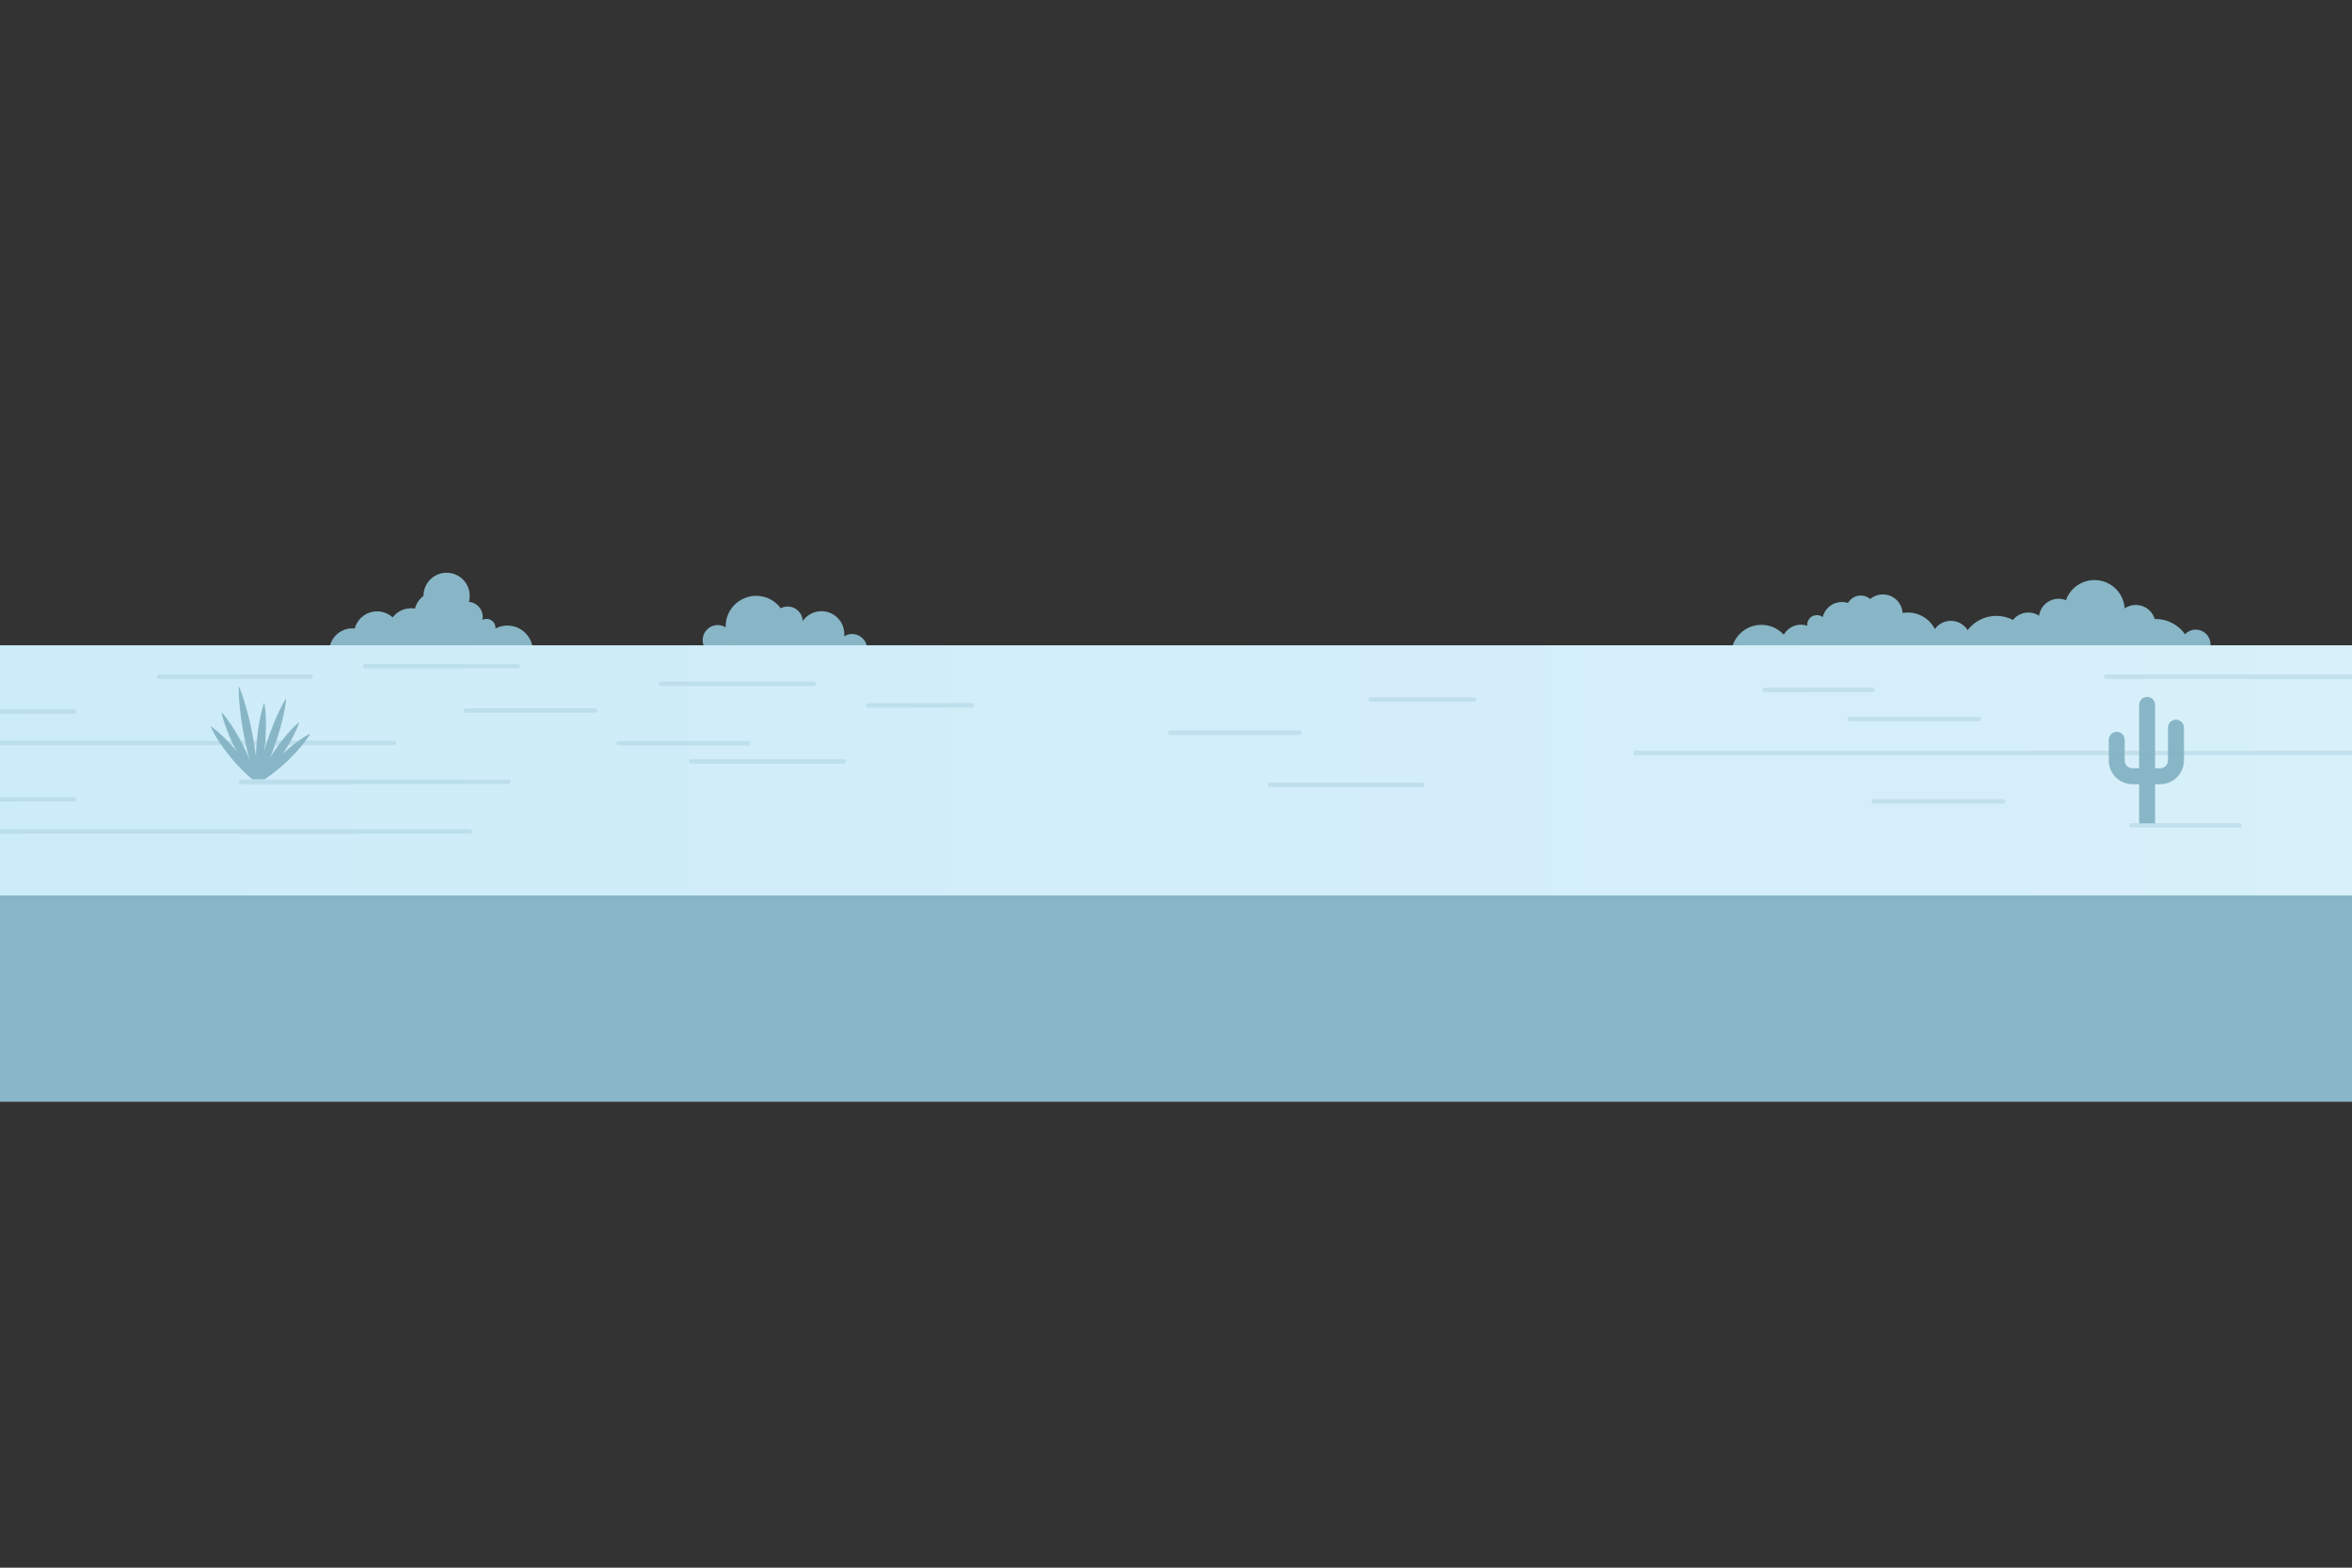 <?xml version="1.0" encoding="utf-8"?>
<!-- Generator: Adobe Illustrator 17.0.0, SVG Export Plug-In . SVG Version: 6.00 Build 0)  -->
<!DOCTYPE svg PUBLIC "-//W3C//DTD SVG 1.1//EN" "http://www.w3.org/Graphics/SVG/1.1/DTD/svg11.dtd">
<svg version="1.1" xmlns="http://www.w3.org/2000/svg" xmlns:xlink="http://www.w3.org/1999/xlink" x="0px" y="0px" width="2592px"
	 height="1728px" viewBox="0 0 2592 1728" enable-background="new 0 0 2592 1728" xml:space="preserve">
<rect x="0" y="0" width="2592" height="1728" fill="#333333" stroke="none"/>
<g id="Sky" display="none">
	<rect x="-406.272" y="21.989" display="inline" fill="#ACE0F4" width="3596.194" height="1176.801"/>
	<linearGradient id="SVGID_1_" gradientUnits="userSpaceOnUse" x1="563.75" y1="239.051" x2="563.75" y2="387.687">
		<stop  offset="0" style="stop-color:#C5E9F3"/>
		<stop  offset="0.995" style="stop-color:#A7DEF1"/>
	</linearGradient>
	<path display="inline" fill="url(#SVGID_1_)" d="M1003.471,357.191H196.156H124.03c0,0,21.429-58.037,72.128-84.908
		c15.272-8.095,33.201-13.361,54-13.361c89.845,0,119.217,68.288,191.784,68.288s122.672-151.567,291.995-151.567
		S1003.471,357.191,1003.471,357.191z"/>
	<linearGradient id="SVGID_2_" gradientUnits="userSpaceOnUse" x1="2112.549" y1="338.669" x2="2112.549" y2="482.52">
		<stop  offset="0" style="stop-color:#C5E9F3"/>
		<stop  offset="0.995" style="stop-color:#A7DEF1"/>
	</linearGradient>
	<path display="inline" fill="url(#SVGID_2_)" d="M2735.644,470.26h-1246.19c0,0,89.84-162.634,203.133-162.634
		s82.166,44.724,191.721,44.724c109.555,0,117.76-160.601,291.685-160.601c173.925,0,177.905,172.244,255.411,191.095
		c75.461,18.354,78.281-32.527,167.295-32.527C2687.714,350.318,2735.644,470.26,2735.644,470.26z"/>
	<linearGradient id="SVGID_3_" gradientUnits="userSpaceOnUse" x1="2950.059" y1="392.982" x2="2950.059" y2="602.138">
		<stop  offset="0" style="stop-color:#C5E9F3"/>
		<stop  offset="0.995" style="stop-color:#A7DEF1"/>
	</linearGradient>
	<path display="inline" fill="url(#SVGID_3_)" d="M3220.589,619.626h-541.061c0,0,10.913-175.422,155.287-175.422
		c59.075,0,92.028,23.522,110.346,51.317c21.656,32.86,64.081,45.636,99.406,28.29c16.446-8.076,34.381-13.63,52.606-13.63
		C3163.927,510.181,3220.589,619.626,3220.589,619.626z"/>
	<linearGradient id="SVGID_4_" gradientUnits="userSpaceOnUse" x1="-156.766" y1="348.881" x2="-156.766" y2="561.884">
		<stop  offset="0" style="stop-color:#C5E9F3"/>
		<stop  offset="0.995" style="stop-color:#A7DEF1"/>
	</linearGradient>
	<path display="inline" fill="url(#SVGID_4_)" d="M118.74,579.694h-551.012c0,0,11.113-178.649,158.143-178.649
		c60.161,0,93.721,23.955,112.375,52.261c22.054,33.464,65.259,46.475,101.234,28.81c16.748-8.224,35.013-13.88,53.573-13.88
		C61.035,468.236,118.74,579.694,118.74,579.694z"/>
</g>
<g id="Background" display="none">
</g>
<g id="Road">
	<g>
		<defs>
			<polyline id="SVGID_5_" points="3164.929,-29.747 -399.071,-29.747 -399.071,1755.253 3164.929,1755.253 			"/>
		</defs>
		<clipPath id="SVGID_6_">
			<use xlink:href="#SVGID_5_"  overflow="visible"/>
		</clipPath>
		<g clip-path="url(#SVGID_6_)">
			<g>
				<circle fill="#88B6C6" cx="790.924" cy="705.56" r="16.554"/>
				<circle fill="#88B6C6" cx="868.12" cy="685.125" r="16.554"/>
				<circle fill="#88B6C6" cx="871.81" cy="705.56" r="16.554"/>
				<circle fill="#88B6C6" cx="939.072" cy="715.429" r="16.554"/>
				<circle fill="#88B6C6" cx="905.299" cy="698.875" r="25.161"/>
				<circle fill="#88B6C6" cx="833.313" cy="690.405" r="33.631"/>
			</g>
			<g>
				<g>
					<circle fill="#88B6C6" cx="-284.542" cy="705.56" r="16.554"/>
					<circle fill="#88B6C6" cx="-361.738" cy="685.125" r="16.554"/>
					<circle fill="#88B6C6" cx="-365.427" cy="705.56" r="16.554"/>
					<circle fill="#88B6C6" cx="-432.689" cy="715.429" r="16.554"/>
					<circle fill="#88B6C6" cx="-398.916" cy="698.875" r="25.161"/>
					<circle fill="#88B6C6" cx="-326.931" cy="690.405" r="33.631"/>
				</g>
				<circle fill="#88B6C6" cx="492.178" cy="656.774" r="25.472"/>
				<circle fill="#88B6C6" cx="415.55" cy="699.345" r="25.472"/>
				<circle fill="#88B6C6" cx="453.012" cy="695.939" r="25.472"/>
				<circle fill="#88B6C6" cx="388.304" cy="718.076" r="25.472"/>
				<circle fill="#88B6C6" cx="459.824" cy="709.562" r="25.472"/>
				<circle fill="#88B6C6" cx="481.96" cy="677.208" r="25.472"/>
				<circle fill="#88B6C6" cx="515.335" cy="679.975" r="16.63"/>
				<circle fill="#88B6C6" cx="492.178" cy="690.405" r="25.472"/>
				<circle fill="#88B6C6" cx="559.156" cy="717.651" r="28.097"/>
				<circle fill="#88B6C6" cx="536.167" cy="692.108" r="9.933"/>
				<circle fill="#88B6C6" cx="521.126" cy="710.358" r="22.421"/>
			</g>
			<g>
				<circle fill="#88B6C6" cx="2353.731" cy="688.587" r="21.771"/>
				<circle fill="#88B6C6" cx="2268.694" cy="681.776" r="21.771"/>
				<circle fill="#88B6C6" cx="2074.996" cy="676.988" r="21.771"/>
				<circle fill="#88B6C6" cx="1984.745" cy="710.358" r="21.771"/>
				<circle fill="#88B6C6" cx="2012.842" cy="703.547" r="21.771"/>
				<circle fill="#88B6C6" cx="2029.871" cy="685.338" r="21.771"/>
				<circle fill="#88B6C6" cx="2050.625" cy="672.731" r="16.274"/>
				<circle fill="#88B6C6" cx="2419.794" cy="710.272" r="16.274"/>
				<circle fill="#88B6C6" cx="2002.251" cy="688.587" r="10.591"/>
				<circle fill="#88B6C6" cx="2149.921" cy="706.101" r="21.771"/>
				<circle fill="#88B6C6" cx="2235.324" cy="696.937" r="21.771"/>
				<circle fill="#88B6C6" cx="2253.04" cy="710.358" r="21.771"/>
				<circle fill="#88B6C6" cx="2308.18" cy="672.731" r="33.37"/>
				<circle fill="#88B6C6" cx="1941.085" cy="722.114" r="33.37"/>
				<circle fill="#88B6C6" cx="2102.562" cy="708.535" r="33.37"/>
				<circle fill="#88B6C6" cx="2050.625" cy="710.358" r="33.37"/>
				<circle fill="#88B6C6" cx="2200.05" cy="718.708" r="39.84"/>
				<circle fill="#88B6C6" cx="2375.442" cy="722.114" r="39.84"/>
				<circle fill="#88B6C6" cx="2341.55" cy="718.708" r="33.37"/>
				<circle fill="#88B6C6" cx="2290.465" cy="718.708" r="33.37"/>
			</g>
			<g>
				<circle fill="#88B6C6" cx="3019.078" cy="656.774" r="25.472"/>
				<circle fill="#88B6C6" cx="2942.45" cy="699.345" r="25.472"/>
				<circle fill="#88B6C6" cx="2979.913" cy="695.939" r="25.472"/>
				<circle fill="#88B6C6" cx="2915.205" cy="718.076" r="25.472"/>
				<circle fill="#88B6C6" cx="2986.724" cy="709.562" r="25.472"/>
				<circle fill="#88B6C6" cx="3008.861" cy="677.208" r="25.472"/>
				<circle fill="#88B6C6" cx="3042.235" cy="679.975" r="16.63"/>
				<circle fill="#88B6C6" cx="3019.078" cy="690.405" r="25.472"/>
				<circle fill="#88B6C6" cx="3086.056" cy="717.651" r="28.097"/>
				<circle fill="#88B6C6" cx="3063.068" cy="692.108" r="9.933"/>
				<circle fill="#88B6C6" cx="3048.026" cy="710.358" r="22.421"/>
			</g>
			<linearGradient id="SVGID_7_" gradientUnits="userSpaceOnUse" x1="-597.369" y1="853.909" x2="3366.903" y2="853.909">
				<stop  offset="0" style="stop-color:#CAEBF9"/>
				<stop  offset="0.995" style="stop-color:#DAF1FA"/>
			</linearGradient>
			<rect x="-597.369" y="711.276" fill="url(#SVGID_7_)" width="3964.271" height="285.266"/>
			<g>
				<g>
					<path fill="#88B6C6" d="M2357.427,907.527v-130.57c0-4.853,3.936-8.788,8.788-8.788s8.788,3.936,8.788,8.788v130.57"/>
				</g>
				<g>
					<path fill="#88B6C6" d="M2380.614,864.421h-30.473c-14.445,0-26.196-11.751-26.196-26.196v-22.768
						c0-4.853,3.936-8.788,8.788-8.788s8.788,3.936,8.788,8.788v22.768c0,4.752,3.867,8.619,8.619,8.619h30.473
						c4.752,0,8.617-3.867,8.617-8.619v-36.159c0-4.853,3.936-8.788,8.788-8.788s8.788,3.936,8.788,8.788v36.159
						C2406.807,852.671,2395.057,864.421,2380.614,864.421z"/>
				</g>
			</g>
			<rect x="-597.369" y="986.983" fill="#88B6C6" width="3964.271" height="227.46"/>
			
				<line opacity="0.25" fill="none" stroke="#88B6C6" stroke-width="5" stroke-linecap="round" stroke-miterlimit="10" x1="513.464" y1="783.222" x2="655.874" y2="783.222"/>
			
				<line opacity="0.25" fill="none" stroke="#88B6C6" stroke-width="5" stroke-linecap="round" stroke-miterlimit="10" x1="-50.034" y1="818.847" x2="434.281" y2="818.847"/>
			
				<line opacity="0.25" fill="none" stroke="#88B6C6" stroke-width="5" stroke-linecap="round" stroke-miterlimit="10" x1="402.495" y1="734.287" x2="570.508" y2="734.287"/>
			
				<line opacity="0.25" fill="none" stroke="#88B6C6" stroke-width="5" stroke-linecap="round" stroke-miterlimit="10" x1="728.589" y1="753.694" x2="896.602" y2="753.694"/>
			
				<line opacity="0.25" fill="none" stroke="#88B6C6" stroke-width="5" stroke-linecap="round" stroke-miterlimit="10" x1="957.035" y1="777.538" x2="1071.125" y2="777.538"/>
			
				<line opacity="0.25" fill="none" stroke="#88B6C6" stroke-width="5" stroke-linecap="round" stroke-miterlimit="10" x1="265.447" y1="861.822" x2="560.291" y2="861.822"/>
			
				<line opacity="0.25" fill="none" stroke="#88B6C6" stroke-width="5" stroke-linecap="round" stroke-miterlimit="10" x1="-39.881" y1="916.542" x2="517.65" y2="916.542"/>
			
				<line opacity="0.25" fill="none" stroke="#88B6C6" stroke-width="5" stroke-linecap="round" stroke-miterlimit="10" x1="761.762" y1="839.331" x2="929.775" y2="839.331"/>
			
				<line opacity="0.25" fill="none" stroke="#88B6C6" stroke-width="5" stroke-linecap="round" stroke-miterlimit="10" x1="1399.509" y1="865.138" x2="1567.522" y2="865.138"/>
			
				<line opacity="0.25" fill="none" stroke="#88B6C6" stroke-width="5" stroke-linecap="round" stroke-miterlimit="10" x1="1510.477" y1="770.988" x2="1624.567" y2="770.988"/>
			
				<line opacity="0.25" fill="none" stroke="#88B6C6" stroke-width="5" stroke-linecap="round" stroke-miterlimit="10" x1="1944.701" y1="760.506" x2="2063.9" y2="760.506"/>
			
				<line opacity="0.25" fill="none" stroke="#88B6C6" stroke-width="5" stroke-linecap="round" stroke-miterlimit="10" x1="2321.029" y1="746.031" x2="2669.579" y2="746.031"/>
			
				<line opacity="0.25" fill="none" stroke="#88B6C6" stroke-width="5" stroke-linecap="round" stroke-miterlimit="10" x1="1802.514" y1="830.006" x2="2601.555" y2="830.006"/>
			
				<line opacity="0.25" fill="none" stroke="#88B6C6" stroke-width="5" stroke-linecap="round" stroke-miterlimit="10" x1="681.756" y1="819.299" x2="824.166" y2="819.299"/>
			
				<line opacity="0.25" fill="none" stroke="#88B6C6" stroke-width="5" stroke-linecap="round" stroke-miterlimit="10" x1="1289.424" y1="807.689" x2="1431.835" y2="807.689"/>
			
				<line opacity="0.25" fill="none" stroke="#88B6C6" stroke-width="5" stroke-linecap="round" stroke-miterlimit="10" x1="3299.626" y1="826.286" x2="3131.613" y2="826.286"/>
			
				<line opacity="0.25" fill="none" stroke="#88B6C6" stroke-width="5" stroke-linecap="round" stroke-miterlimit="10" x1="3368.159" y1="753.694" x2="2810.627" y2="753.694"/>
			
				<line opacity="0.25" fill="none" stroke="#88B6C6" stroke-width="5" stroke-linecap="round" stroke-miterlimit="10" x1="2936.921" y1="850.488" x2="2768.908" y2="850.488"/>
			
				<line opacity="0.25" fill="none" stroke="#88B6C6" stroke-width="5" stroke-linecap="round" stroke-miterlimit="10" x1="3126.771" y1="827.096" x2="2984.361" y2="827.096"/>
			
				<line opacity="0.25" fill="none" stroke="#88B6C6" stroke-width="5" stroke-linecap="round" stroke-miterlimit="10" x1="2738.791" y1="789.32" x2="2596.381" y2="789.32"/>
			
				<line opacity="0.25" fill="none" stroke="#88B6C6" stroke-width="5" stroke-linecap="round" stroke-miterlimit="10" x1="2038.442" y1="792.681" x2="2180.852" y2="792.681"/>
			
				<line opacity="0.25" fill="none" stroke="#88B6C6" stroke-width="5" stroke-linecap="round" stroke-miterlimit="10" x1="2064.863" y1="883.241" x2="2207.273" y2="883.241"/>
			
				<line opacity="0.25" fill="none" stroke="#88B6C6" stroke-width="5" stroke-linecap="round" stroke-miterlimit="10" x1="-461.654" y1="760.506" x2="-342.455" y2="760.506"/>
			
				<line opacity="0.25" fill="none" stroke="#88B6C6" stroke-width="5" stroke-linecap="round" stroke-miterlimit="10" x1="175.235" y1="746.031" x2="342.413" y2="746.031"/>
			
				<line opacity="0.25" fill="none" stroke="#88B6C6" stroke-width="5" stroke-linecap="round" stroke-miterlimit="10" x1="-159.007" y1="784.297" x2="81.853" y2="784.297"/>
			
				<line opacity="0.25" fill="none" stroke="#88B6C6" stroke-width="5" stroke-linecap="round" stroke-miterlimit="10" x1="-603.841" y1="881.091" x2="81.853" y2="881.091"/>
			
				<line opacity="0.25" fill="none" stroke="#88B6C6" stroke-width="5" stroke-linecap="round" stroke-miterlimit="10" x1="-341.493" y1="832.156" x2="-199.082" y2="832.156"/>
			
				<line opacity="0.25" fill="none" stroke="#88B6C6" stroke-width="5" stroke-linecap="round" stroke-miterlimit="10" x1="2348.842" y1="909.788" x2="2468.041" y2="909.788"/>
			<path fill="#88B6C6" d="M-338.597,786.687c-4.779,0-8.654,3.876-8.654,8.654v33.163c0,5.119-4.163,9.282-9.282,9.282h-6.377
				v-50.689c0-4.779-3.876-8.654-8.654-8.654s-8.654,3.876-8.654,8.654v70.47h-9.675c-5.119,0-9.282-4.163-9.282-9.282v-15.031
				c0-4.779-3.875-8.654-8.654-8.654c-4.779,0-8.654,3.876-8.654,8.654v15.031c0,14.662,11.929,26.59,26.591,26.59h9.675v34.206
				c0,4.779,3.876,8.654,8.654,8.654s8.654-3.876,8.654-8.654v-53.987h6.377c14.662,0,26.591-11.929,26.591-26.59v-33.163
				C-329.943,790.562-333.818,786.687-338.597,786.687z"/>
			<g>
				<g>
					<path fill="#88B6C6" d="M-35.835,768.779c-3.502,0-6.341-2.84-6.341-6.341v-94.216c0-3.502,2.84-6.341,6.341-6.341
						s6.341,2.84,6.341,6.341v94.216C-29.494,765.939-32.334,768.779-35.835,768.779z"/>
				</g>
				<g>
					<path fill="#88B6C6" d="M-25.445,731.334h-21.988c-10.423,0-18.902-8.479-18.902-18.902v-16.429
						c0-3.502,2.84-6.341,6.341-6.341c3.502,0,6.341,2.84,6.341,6.341v16.429c0,3.429,2.79,6.219,6.219,6.219h21.988
						c3.429,0,6.218-2.79,6.218-6.219V686.34c0-3.502,2.84-6.341,6.341-6.341s6.341,2.84,6.341,6.341v26.091
						C-6.545,722.855-15.024,731.334-25.445,731.334z"/>
				</g>
			</g>
			<g>
				<g>
					<path fill="#88B6C6" d="M2715.956,775.59c-3.502,0-6.342-2.84-6.342-6.341v-94.216c0-3.502,2.84-6.341,6.342-6.341
						c3.501,0,6.341,2.84,6.341,6.341v94.216C2722.298,772.75,2719.458,775.59,2715.956,775.59z"/>
				</g>
				<g>
					<path fill="#88B6C6" d="M2726.346,738.145h-21.988c-10.423,0-18.902-8.479-18.902-18.902v-16.429
						c0-3.502,2.84-6.341,6.342-6.341s6.342,2.84,6.342,6.341v16.429c0,3.429,2.79,6.219,6.219,6.219h21.988
						c3.429,0,6.218-2.79,6.218-6.219v-26.091c0-3.502,2.84-6.341,6.342-6.341c3.501,0,6.341,2.84,6.341,6.341v26.091
						C2745.246,729.666,2736.768,738.145,2726.346,738.145z"/>
				</g>
			</g>
			<g>
				<path fill="#88B6C6" d="M291.754,858.799h-5.054c0.386-0.568,0.808-1.177,1.266-1.825c0.897-1.266,1.937-2.665,3.095-4.166
					c2.318-3,5.145-6.369,8.314-9.831c3.163-3.468,6.681-7.015,10.313-10.44c3.639-3.418,7.39-6.717,11.04-9.668
					c3.646-2.956,7.176-5.579,10.307-7.716c1.566-1.069,3.024-2.024,4.339-2.845c1.316-0.821,2.483-1.517,3.462-2.07
					c1.952-1.114,3.143-1.67,3.143-1.67s-0.626,1.156-1.853,3.038c-0.61,0.945-1.374,2.068-2.271,3.334
					c-0.898,1.265-1.938,2.664-3.097,4.163c-2.319,2.999-5.147,6.368-8.313,9.832c-3.162,3.469-6.677,7.018-10.305,10.448
					c-3.635,3.423-7.384,6.724-11.032,9.676c-3.644,2.958-7.175,5.581-10.306,7.717
					C293.731,857.508,292.714,858.181,291.754,858.799z"/>
				<path fill="#88B6C6" d="M297.802,835.044c-1.094,2.7-2.187,5.297-3.277,7.743c-1.083,2.448-2.149,4.748-3.165,6.86
					c-1.021,2.111-1.99,4.035-2.88,5.729c-0.671,1.275-1.292,2.422-1.851,3.423h-2.269c0.173-1.303,0.403-2.839,0.691-4.575
					c0.314-1.888,0.703-4.007,1.164-6.306c0.466-2.297,1.005-4.774,1.621-7.379c0.609-2.607,1.305-5.338,2.064-8.15
					c1.514-5.626,3.328-11.56,5.295-17.442c1.978-5.879,4.113-11.705,6.301-17.104c1.092-2.7,2.186-5.298,3.274-7.744
					c0.552-1.22,1.072-2.413,1.606-3.556c0.54-1.141,1.047-2.249,1.56-3.304c1.023-2.11,1.992-4.034,2.883-5.728
					c0.893-1.694,1.698-3.161,2.386-4.361c1.368-2.403,2.255-3.741,2.255-3.741s-0.101,1.602-0.462,4.343
					c-0.176,1.372-0.421,3.028-0.732,4.917c-0.312,1.889-0.702,4.007-1.161,6.307c-0.228,1.15-0.493,2.339-0.752,3.575
					c-0.265,1.234-0.571,2.499-0.867,3.805c-0.61,2.607-1.307,5.338-2.067,8.15c-1.517,5.625-3.332,11.558-5.306,17.439
					C302.13,823.82,299.992,829.645,297.802,835.044z"/>
				<path fill="#88B6C6" d="M292.236,819.472c-0.464,5.581-1.095,11.148-1.881,16.351c-0.779,5.204-1.695,10.045-2.632,14.182
					c-0.47,2.068-0.933,3.962-1.379,5.637c-0.31,1.163-0.605,2.218-0.881,3.157h-2.369c-0.125-1.02-0.251-2.178-0.373-3.458
					c-0.164-1.726-0.309-3.669-0.433-5.787c-0.244-4.235-0.351-9.161-0.263-14.422c0.081-5.262,0.375-10.857,0.835-16.438
					c0.471-5.58,1.104-11.147,1.892-16.35c0.782-5.203,1.697-10.045,2.634-14.182c0.468-2.068,0.931-3.962,1.375-5.637
					c0.445-1.675,0.861-3.134,1.23-4.332c0.729-2.398,1.255-3.759,1.255-3.759s0.295,1.429,0.619,3.915
					c0.167,1.243,0.337,2.75,0.501,4.476c0.162,1.726,0.308,3.669,0.429,5.787c0.244,4.235,0.349,9.161,0.264,14.422
					C292.981,808.295,292.689,813.89,292.236,819.472z"/>
				<path fill="#88B6C6" d="M281.934,858.799c-0.528-1.37-1.128-3.01-1.785-4.884c-0.695-1.987-1.441-4.237-2.22-6.698
					c-0.391-1.23-0.77-2.517-1.177-3.846c-0.401-1.33-0.784-2.712-1.194-4.128c-0.805-2.837-1.598-5.839-2.378-8.952
					c-1.563-6.226-3.026-12.907-4.325-19.62c-1.288-6.715-2.417-13.46-3.283-19.821c-0.434-3.18-0.817-6.262-1.125-9.194
					c-0.315-2.931-0.569-5.711-0.771-8.283c-0.196-2.573-0.342-4.939-0.439-7.042c-0.096-2.103-0.152-3.942-0.171-5.462
					c-0.049-3.037,0.031-4.793,0.031-4.793s0.729,1.6,1.815,4.437c0.548,1.417,1.181,3.145,1.876,5.132
					c0.694,1.988,1.439,4.237,2.217,6.698c0.771,2.462,1.571,5.137,2.37,7.974c0.806,2.836,1.6,5.839,2.381,8.952
					c1.566,6.226,3.031,12.906,4.337,19.617c1.295,6.713,2.426,13.458,3.295,19.819c0.436,3.18,0.818,6.261,1.128,9.194
					c0.146,1.468,0.306,2.892,0.43,4.276c0.117,1.385,0.245,2.72,0.34,4.008c0.194,2.574,0.34,4.939,0.435,7.043
					c0.094,2.104,0.149,3.943,0.167,5.462c0.001,0.038,0.001,0.074,0.001,0.112H281.934z"/>
				<path fill="#88B6C6" d="M246.497,787.63c0.787,0.955,1.713,2.13,2.747,3.492c1.032,1.363,2.163,2.918,3.364,4.631
					c2.4,3.426,5.04,7.505,7.688,11.966c2.654,4.458,5.299,9.307,7.796,14.232c2.486,4.93,4.828,9.933,6.849,14.711
					c2.027,4.776,3.753,9.317,5.095,13.279c0.671,1.981,1.257,3.812,1.745,5.45c0.375,1.26,0.698,2.401,0.966,3.407h-2.827
					c-0.431-0.55-0.885-1.139-1.365-1.773c-1.031-1.363-2.161-2.919-3.361-4.632c-2.399-3.427-5.039-7.505-7.689-11.965
					c-2.656-4.457-5.303-9.305-7.806-14.227c-2.493-4.927-4.836-9.929-6.859-14.706c-2.029-4.775-3.754-9.316-5.096-13.278
					c-0.67-1.982-1.255-3.813-1.742-5.452c-0.486-1.64-0.886-3.081-1.19-4.281c-0.618-2.395-0.871-3.814-0.871-3.814
					S244.931,785.715,246.497,787.63z"/>
				<path fill="#88B6C6" d="M234.878,802.393c0.919,0.69,2.009,1.55,3.235,2.556c1.225,1.007,2.576,2.168,4.023,3.456
					c2.892,2.579,6.128,5.703,9.439,9.177c3.316,3.471,6.692,7.305,9.939,11.246c3.239,3.947,6.353,7.998,9.12,11.92
					c2.773,3.918,5.218,7.692,7.195,11.025c0.989,1.666,1.869,3.215,2.623,4.61c0.472,0.875,0.892,1.677,1.268,2.416h-3.918
					c-0.049-0.04-0.094-0.076-0.143-0.116c-1.224-1.008-2.575-2.169-4.021-3.459c-2.892-2.58-6.127-5.703-9.44-9.177
					c-3.318-3.469-6.696-7.302-9.949-11.238c-3.244-3.943-6.36-7.992-9.129-11.913c-2.775-3.916-5.219-7.691-7.196-11.024
					c-0.988-1.667-1.867-3.217-2.62-4.612c-0.752-1.396-1.387-2.631-1.888-3.665c-1.01-2.062-1.501-3.311-1.501-3.311
					S233.048,801.006,234.878,802.393z"/>
				<path fill="#88B6C6" d="M293.281,854.333c-1.323,1.416-2.564,2.694-3.691,3.808c-0.23,0.227-0.452,0.443-0.672,0.657h-3.431
					c0.324-0.815,0.693-1.712,1.114-2.694c0.625-1.457,1.361-3.079,2.195-4.828c1.667-3.498,3.761-7.478,6.168-11.631
					c2.402-4.156,5.136-8.472,8.004-12.696c2.877-4.218,5.893-8.343,8.881-12.099c2.983-3.76,5.922-7.164,8.569-9.994
					c1.324-1.415,2.566-2.693,3.694-3.806c1.13-1.113,2.137-2.067,2.99-2.838c1.697-1.547,2.758-2.368,2.758-2.368
					s-0.376,1.288-1.196,3.433c-0.405,1.076-0.926,2.362-1.548,3.821c-0.624,1.458-1.36,3.08-2.192,4.83
					c-1.667,3.499-3.759,7.479-6.169,11.63c-2.404,4.155-5.14,8.469-8.014,12.69c-2.883,4.214-5.9,8.337-8.891,12.092
					C298.867,848.099,295.928,851.503,293.281,854.333z"/>
			</g>
			<g>
				<path fill="#88B6C6" d="M2958.042,874.039h-5.053c0.386-0.568,0.808-1.177,1.266-1.825c0.897-1.266,1.937-2.665,3.095-4.166
					c2.318-3,5.146-6.369,8.314-9.831c3.163-3.467,6.681-7.014,10.312-10.44c3.639-3.418,7.39-6.717,11.04-9.668
					c3.646-2.956,7.176-5.579,10.307-7.716c1.565-1.069,3.024-2.024,4.339-2.845c1.316-0.821,2.483-1.517,3.462-2.07
					c1.952-1.114,3.143-1.67,3.143-1.67s-0.626,1.156-1.853,3.038c-0.61,0.945-1.374,2.068-2.271,3.334
					c-0.898,1.265-1.938,2.664-3.097,4.163c-2.319,2.999-5.147,6.368-8.313,9.832c-3.162,3.469-6.677,7.018-10.305,10.448
					c-3.635,3.423-7.384,6.724-11.032,9.676c-3.644,2.958-7.175,5.581-10.306,7.717
					C2960.019,872.748,2959.002,873.421,2958.042,874.039z"/>
				<path fill="#88B6C6" d="M2964.09,850.284c-1.094,2.7-2.188,5.297-3.277,7.743c-1.083,2.448-2.149,4.748-3.165,6.86
					c-1.021,2.111-1.99,4.035-2.88,5.729c-0.671,1.275-1.292,2.422-1.851,3.423h-2.269c0.173-1.303,0.403-2.839,0.691-4.575
					c0.313-1.888,0.703-4.007,1.164-6.306c0.466-2.297,1.005-4.774,1.621-7.379c0.609-2.607,1.305-5.338,2.064-8.15
					c1.514-5.626,3.328-11.56,5.295-17.442c1.978-5.879,4.114-11.705,6.301-17.104c1.092-2.7,2.186-5.298,3.274-7.744
					c0.552-1.22,1.073-2.413,1.606-3.556c0.54-1.141,1.046-2.249,1.56-3.304c1.023-2.11,1.992-4.034,2.884-5.728
					c0.893-1.694,1.698-3.161,2.386-4.361c1.368-2.403,2.254-3.741,2.254-3.741s-0.101,1.602-0.462,4.343
					c-0.176,1.372-0.421,3.028-0.732,4.917c-0.312,1.889-0.702,4.007-1.161,6.307c-0.228,1.15-0.493,2.339-0.752,3.575
					c-0.265,1.234-0.571,2.498-0.867,3.805c-0.61,2.607-1.307,5.338-2.067,8.15c-1.517,5.625-3.333,11.558-5.306,17.439
					C2968.418,839.06,2966.28,844.885,2964.09,850.284z"/>
				<path fill="#88B6C6" d="M2958.524,834.712c-0.464,5.581-1.095,11.148-1.881,16.351c-0.779,5.204-1.695,10.045-2.633,14.182
					c-0.47,2.068-0.933,3.962-1.379,5.637c-0.31,1.163-0.605,2.218-0.881,3.158h-2.369c-0.125-1.02-0.251-2.178-0.374-3.458
					c-0.164-1.726-0.309-3.669-0.433-5.787c-0.244-4.235-0.351-9.161-0.263-14.422c0.081-5.262,0.375-10.857,0.835-16.438
					c0.471-5.58,1.104-11.147,1.893-16.35c0.782-5.203,1.697-10.045,2.634-14.182c0.468-2.068,0.931-3.962,1.375-5.637
					c0.445-1.675,0.86-3.133,1.23-4.332c0.729-2.398,1.255-3.759,1.255-3.759s0.295,1.429,0.619,3.915
					c0.167,1.243,0.337,2.75,0.501,4.476c0.162,1.726,0.308,3.669,0.429,5.787c0.244,4.235,0.35,9.161,0.265,14.422
					C2959.269,823.534,2958.977,829.13,2958.524,834.712z"/>
				<path fill="#88B6C6" d="M2948.222,874.039c-0.528-1.37-1.128-3.01-1.785-4.884c-0.695-1.987-1.441-4.237-2.22-6.698
					c-0.391-1.23-0.77-2.517-1.177-3.846c-0.402-1.33-0.784-2.712-1.195-4.128c-0.805-2.837-1.598-5.839-2.378-8.952
					c-1.563-6.226-3.026-12.907-4.325-19.62c-1.288-6.715-2.417-13.46-3.283-19.821c-0.435-3.18-0.817-6.262-1.125-9.194
					c-0.315-2.931-0.569-5.711-0.771-8.283c-0.196-2.573-0.342-4.939-0.438-7.042c-0.096-2.103-0.152-3.942-0.171-5.462
					c-0.049-3.037,0.031-4.794,0.031-4.794s0.729,1.6,1.815,4.437c0.548,1.417,1.181,3.145,1.876,5.132
					c0.694,1.988,1.439,4.237,2.217,6.698c0.771,2.462,1.571,5.137,2.37,7.974c0.806,2.836,1.6,5.838,2.381,8.952
					c1.566,6.226,3.031,12.906,4.337,19.617c1.295,6.713,2.426,13.458,3.295,19.819c0.436,3.18,0.818,6.261,1.128,9.194
					c0.146,1.468,0.306,2.892,0.429,4.276c0.117,1.385,0.245,2.72,0.34,4.008c0.194,2.574,0.34,4.939,0.435,7.043
					c0.094,2.104,0.149,3.943,0.167,5.462c0,0.038,0.001,0.074,0.001,0.112H2948.222z"/>
				<path fill="#88B6C6" d="M2912.784,802.87c0.787,0.955,1.713,2.13,2.747,3.492c1.032,1.363,2.163,2.918,3.364,4.63
					c2.4,3.426,5.04,7.505,7.688,11.966c2.654,4.458,5.299,9.307,7.795,14.232c2.487,4.93,4.828,9.933,6.849,14.711
					c2.027,4.776,3.753,9.317,5.095,13.279c0.671,1.981,1.257,3.812,1.745,5.45c0.375,1.26,0.698,2.401,0.966,3.407h-2.828
					c-0.43-0.55-0.885-1.139-1.365-1.773c-1.031-1.363-2.161-2.919-3.361-4.632c-2.399-3.427-5.039-7.505-7.689-11.965
					c-2.656-4.457-5.303-9.305-7.806-14.227c-2.493-4.927-4.836-9.929-6.859-14.706c-2.029-4.775-3.755-9.316-5.096-13.278
					c-0.67-1.982-1.255-3.813-1.742-5.452c-0.486-1.64-0.886-3.081-1.19-4.281c-0.617-2.395-0.871-3.814-0.871-3.814
					S2911.219,800.955,2912.784,802.87z"/>
				<path fill="#88B6C6" d="M2901.166,817.633c0.919,0.69,2.009,1.55,3.235,2.556c1.225,1.007,2.576,2.168,4.023,3.456
					c2.892,2.579,6.128,5.703,9.439,9.178c3.316,3.471,6.692,7.305,9.939,11.246c3.239,3.947,6.353,7.998,9.121,11.92
					c2.773,3.918,5.218,7.692,7.195,11.025c0.989,1.666,1.869,3.215,2.623,4.61c0.472,0.875,0.892,1.677,1.268,2.416h-3.918
					c-0.049-0.04-0.094-0.076-0.143-0.116c-1.224-1.008-2.575-2.169-4.021-3.459c-2.892-2.58-6.127-5.703-9.44-9.177
					c-3.318-3.469-6.696-7.302-9.949-11.238c-3.244-3.943-6.36-7.992-9.129-11.913c-2.775-3.916-5.219-7.691-7.196-11.024
					c-0.988-1.667-1.867-3.217-2.62-4.612c-0.752-1.396-1.386-2.631-1.887-3.665c-1.01-2.062-1.501-3.311-1.501-3.311
					S2899.336,816.246,2901.166,817.633z"/>
				<path fill="#88B6C6" d="M2959.569,869.573c-1.323,1.416-2.564,2.694-3.691,3.808c-0.23,0.227-0.452,0.443-0.672,0.657h-3.431
					c0.324-0.815,0.693-1.712,1.114-2.695c0.625-1.457,1.361-3.079,2.195-4.828c1.667-3.498,3.76-7.478,6.168-11.631
					c2.402-4.156,5.136-8.472,8.004-12.696c2.877-4.218,5.893-8.343,8.881-12.099c2.982-3.76,5.922-7.164,8.569-9.994
					c1.324-1.415,2.565-2.693,3.694-3.806c1.13-1.113,2.138-2.067,2.99-2.838c1.697-1.547,2.758-2.368,2.758-2.368
					s-0.376,1.288-1.196,3.433c-0.405,1.076-0.926,2.362-1.548,3.821c-0.624,1.458-1.36,3.08-2.192,4.83
					c-1.667,3.499-3.759,7.479-6.169,11.63c-2.404,4.155-5.14,8.469-8.014,12.69c-2.883,4.214-5.9,8.337-8.891,12.092
					C2965.155,863.339,2962.216,866.742,2959.569,869.573z"/>
			</g>
		</g>
	</g>
</g>
<g id="Foreground_Road" display="none">
	<linearGradient id="SVGID_8_" gradientUnits="userSpaceOnUse" x1="1375.705" y1="1865.28" x2="1375.705" y2="1010.68">
		<stop  offset="0" style="stop-color:#121A3C"/>
		<stop  offset="1" style="stop-color:#1D3658"/>
	</linearGradient>
	<path display="inline" fill="url(#SVGID_8_)" d="M3158.8,1148.808c0,0-648.637-138.127-1783.094-138.127
		s-1783.094,137.69-1783.094,137.69v716.91H3158.8V1148.808z"/>
</g>
</svg>
